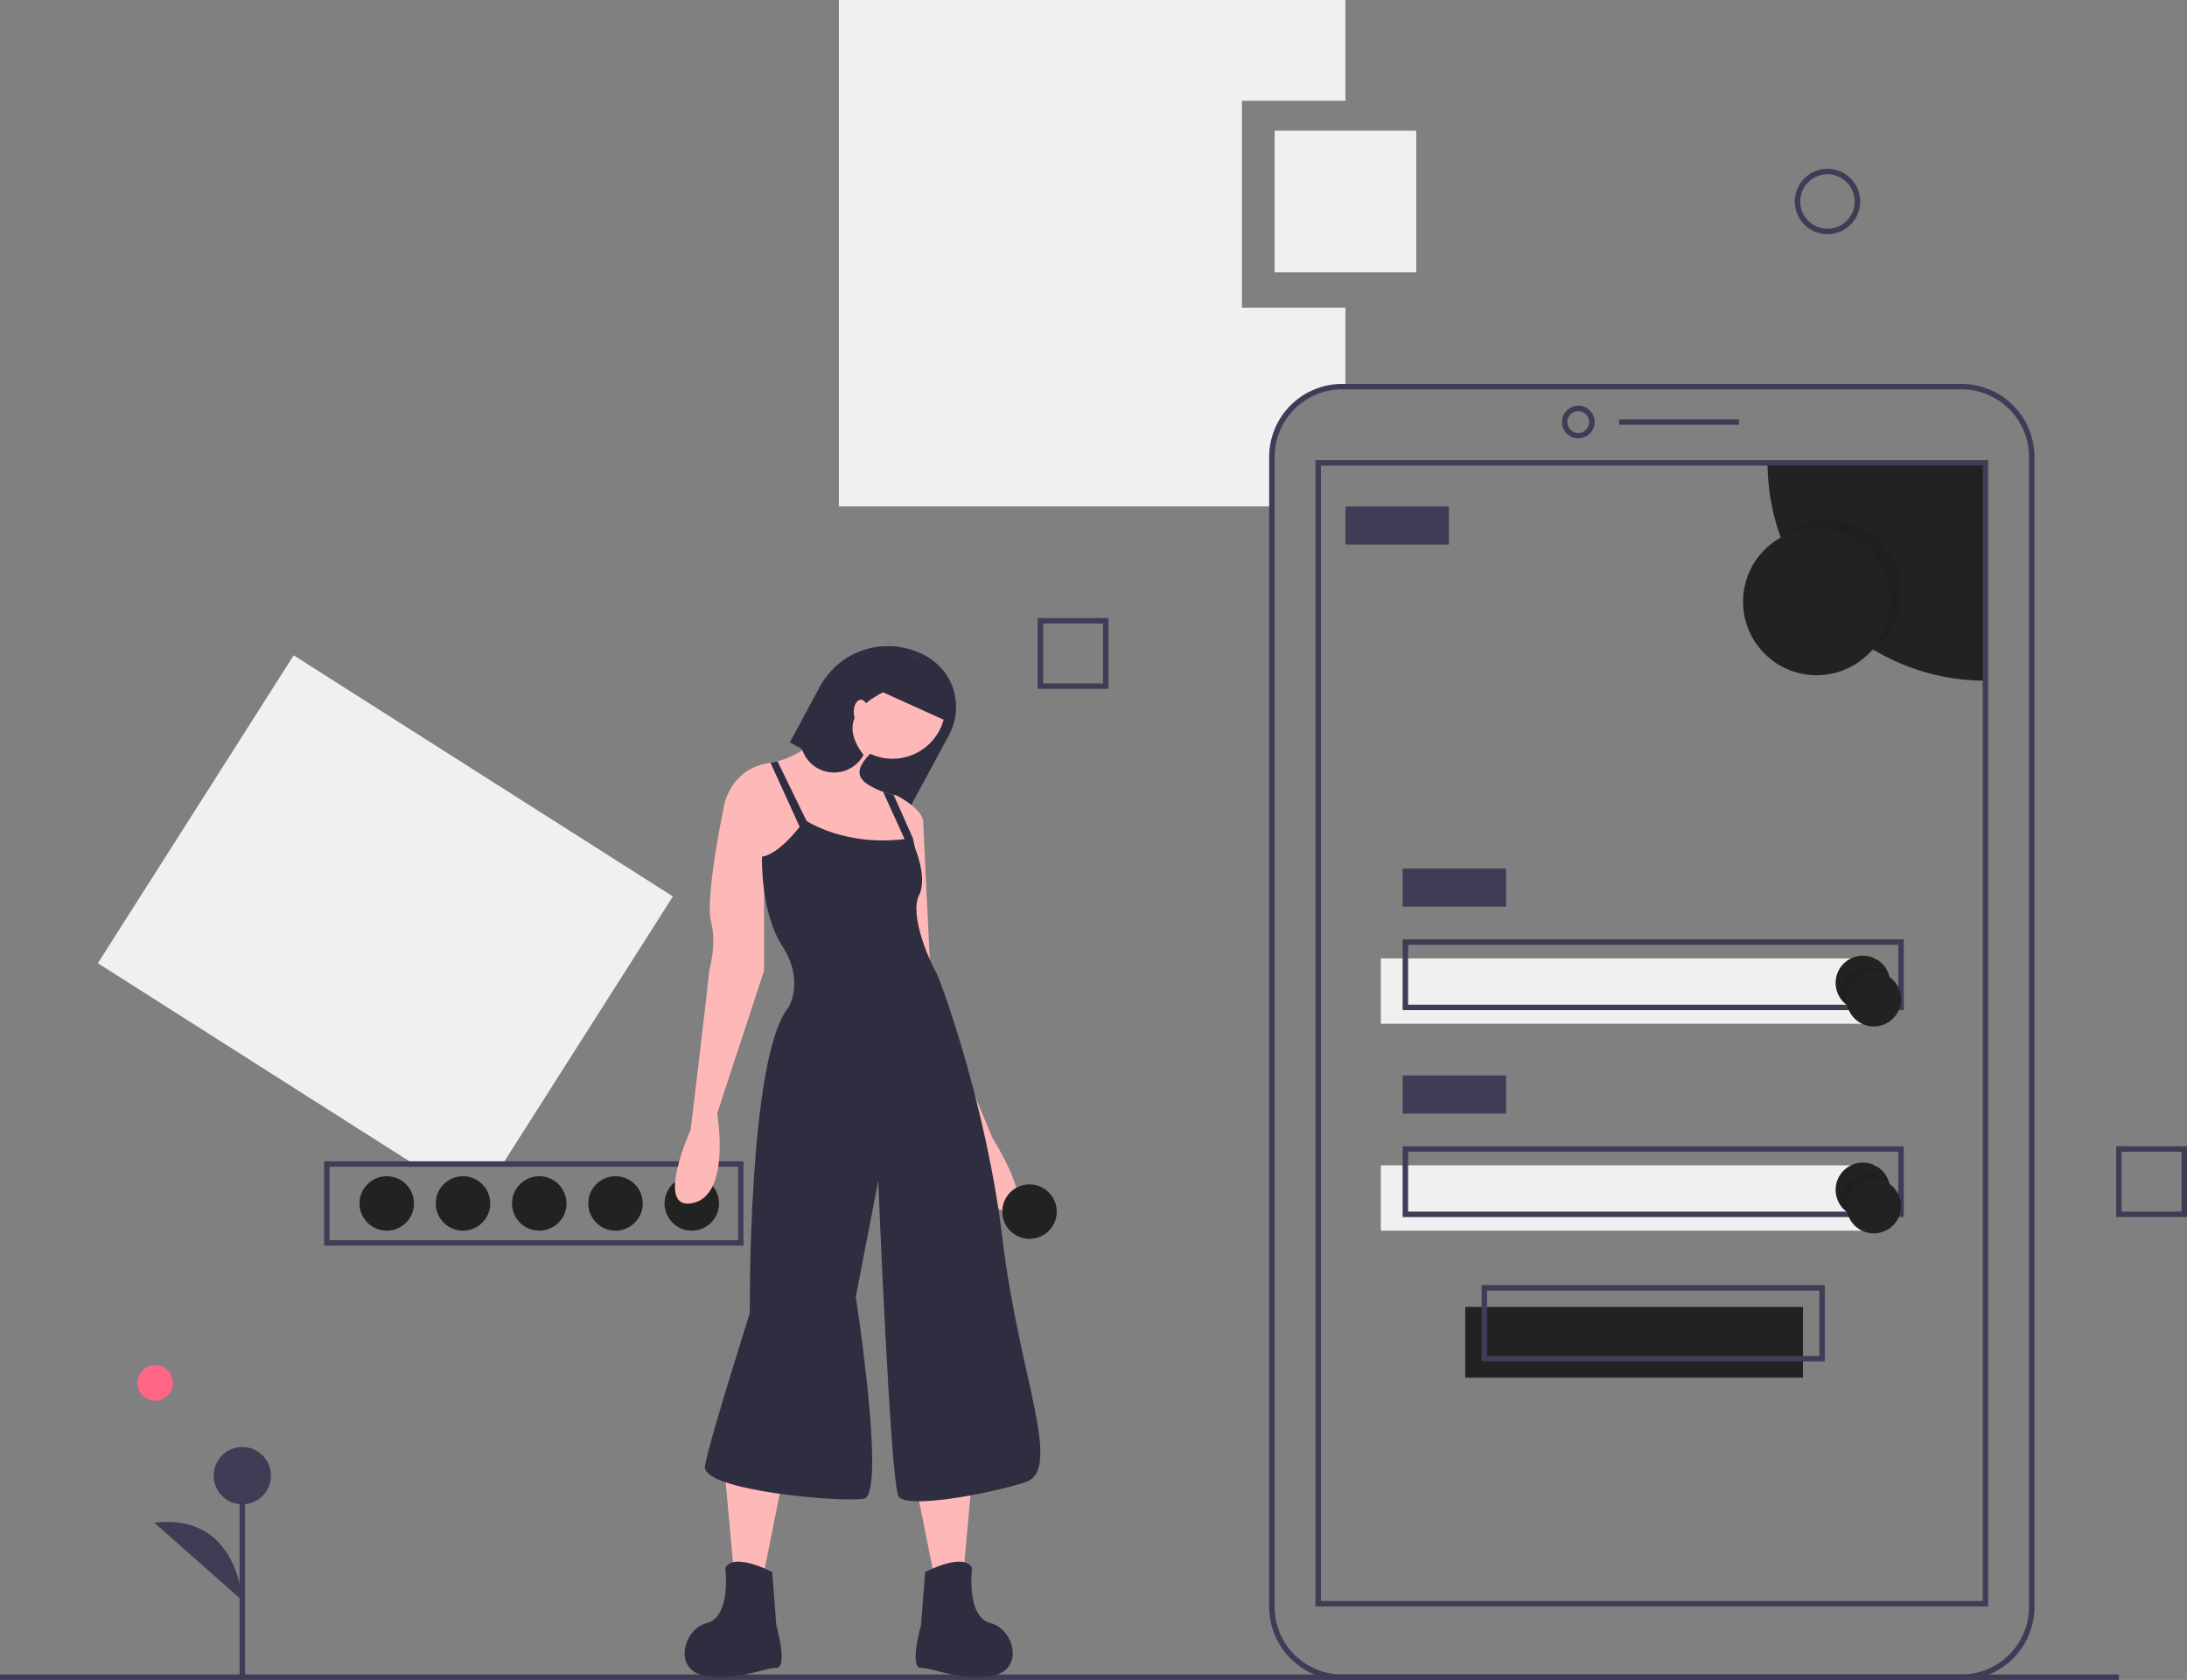 <svg data-name="Layer 1" xmlns="http://www.w3.org/2000/svg" width="803" height="617"><rect width="100%" height="100%" fill="#808080" stroke="none"/><path fill="#f0f0f0" d="M184.898 427l62.171-97.769-139.234-88.537-71.904 113.075L151.095 427h33.803z"/><path d="M273 457.5H119v-31h154zm-152-2h150v-27H121z" fill="#3f3d56"/><circle cx="254" cy="442" r="10" fill="#222"/><circle cx="226" cy="442" r="10" fill="#222"/><circle cx="198" cy="442" r="10" fill="#222"/><circle cx="170" cy="442" r="10" fill="#222"/><circle cx="142" cy="442" r="10" fill="#222"/><path d="M456 113V37h38V0H308v186h159v-18.186A25.814 25.814 0 0 1 492.814 142H494v-29z" fill="#f0f0f0"/><path fill="#222" d="M538 480h124v26H538z"/><path fill="#f0f0f0" d="M507 352h182v24H507z"/><path fill="#3f3d56" d="M0 615h778v2H0z"/><path d="M720.186 617H492.814A26.845 26.845 0 0 1 466 590.186V167.814A26.845 26.845 0 0 1 492.814 141h227.372A26.845 26.845 0 0 1 747 167.814v422.372A26.845 26.845 0 0 1 720.186 617zM492.814 143A24.843 24.843 0 0 0 468 167.814v422.372A24.843 24.843 0 0 0 492.814 615h227.372A24.843 24.843 0 0 0 745 590.186V167.814A24.843 24.843 0 0 0 720.186 143z" fill="#3f3d56"/><path d="M579.5 161a6 6 0 1 1 6-6 6.007 6.007 0 0 1-6 6zm0-10a4 4 0 1 0 4 4 4.004 4.004 0 0 0-4-4zM594.5 154h44v2h-44z" fill="#3f3d56"/><path d="M729 170v80a80.004 80.004 0 0 1-80-80z" fill="#222"/><path d="M730 590H483V169h247zm-245-2h243V171H485z" fill="#3f3d56"/><circle cx="671" cy="218" r="27" opacity=".1"/><circle cx="667" cy="221" r="27" fill="#222"/><path fill="#3f3d56" d="M494 186h38v14h-38zM515 319h38v14h-38zM699 371H515v-26h184zm-182-2h180v-22H517z"/><path fill="#f0f0f0" d="M507 428h182v24H507z"/><path fill="#3f3d56" d="M515 395h38v14h-38zM699 447H515v-26h184zm-182-2h180v-22H517zM670 500H544v-28h126zm-124-2h122v-24H546z"/><path d="M694 361a10 10 0 0 1-17.71 6.37l-.01-.01a10 10 0 1 1 17.43-8.73.01.01 0 0 0 .01.01A10.227 10.227 0 0 1 694 361z" fill="#222"/><path d="M694 361a10 10 0 0 1-17.71 6.37l-.01-.01A10.228 10.228 0 0 1 676 365a10 10 0 0 1 17.71-6.37.01.01 0 0 0 .01.01A10.227 10.227 0 0 1 694 361z" opacity=".1"/><circle cx="688" cy="367" r="10" fill="#222"/><path d="M694 437a10 10 0 0 1-17.71 6.37l-.01-.01a10 10 0 1 1 17.43-8.73.01.01 0 0 0 .01.01A10.227 10.227 0 0 1 694 437z" fill="#222"/><path d="M694 437a10 10 0 0 1-17.71 6.37l-.01-.01A10.228 10.228 0 0 1 676 441a10 10 0 0 1 17.71-6.37.01.01 0 0 0 .01.01A10.227 10.227 0 0 1 694 437z" opacity=".1"/><circle cx="688" cy="443" r="10" fill="#222"/><path fill="#f0f0f0" d="M468 48h52v52h-52z"/><path d="M671 86a12 12 0 1 1 12-12 12.013 12.013 0 0 1-12 12zm0-22a10 10 0 1 0 10 10 10.011 10.011 0 0 0-10-10zM407 253h-26v-26h26zm-24-2h22v-22h-22zM803 447h-26v-26h26zm-24-2h22v-22h-22z" fill="#3f3d56"/><path d="M290.003 272.666l4.461 2.404 15.183 8.182 24.51 13.206 14.284-26.502a21.525 21.525 0 0 0-8.744-29.189 28.59 28.59 0 0 0-33.382 4.53l-.007.007a28.623 28.623 0 0 0-5.375 7.075z" fill="#2f2e41"/><path fill="#ffb8b8" d="M356.9 542.937l-2.994 32.939-11.23 1.497-7.486-37.431 21.71 2.995z"/><path d="M339.682 577.373s14.224-7.486 17.218-1.497c0 0-2.246 17.967 6.738 20.213s12.726 17.967 0 19.465-20.962-2.995-25.454-2.995 0-15.721 0-15.721z" fill="#2f2e41"/><path fill="#ffb8b8" d="M266.316 542.937l2.995 32.939 11.229 1.497 7.486-37.431-21.71 2.995z"/><path d="M283.534 577.373s-14.224-7.486-17.218-1.497c0 0 2.246 17.967-6.738 20.213s-12.726 17.967 0 19.465 20.962-2.995 25.454-2.995 0-15.721 0-15.721z" fill="#2f2e41"/><circle cx="327.704" cy="259.206" r="19.464" fill="#ffb8b8"/><path d="M265.567 297.386l15.722 24.705 18.715-1.497 30.694 2.246s2.897-5.795 5.263-11.432a44.285 44.285 0 0 0 2.972-8.781c.749-5.24-9.732-10.481-9.732-10.481s-.412-.075-1.1-.24a43.05 43.05 0 0 1-3.864-1.1c-3.48-1.183-7.666-3.19-8.512-6.146-1.497-5.24 9.733-12.727 9.733-12.727l-13.476-12.727s-11.97 16.627-26.509 20.415a23.155 23.155 0 0 1-2.56.524l-.127.023c-15.721 2.246-17.219 17.218-17.219 17.218z" fill="#ffb8b8"/><path d="M273.802 290.649l-8.235 6.737s-6.737 32.191-4.491 41.175-.749 17.218-.749 18.716-6.738 57.644-6.738 57.644-13.475 29.945.749 26.95 8.983-32.939 8.983-32.939l17.219-52.404v-44.17zM332.944 296.638l5.989 4.491 2.995 62.885 22.458 53.901s16.47 26.202 5.99 26.951-17.219-26.95-17.219-26.95l-20.213-51.656-2.995-50.158z" fill="#ffb8b8"/><path d="M295.513 301.13s14.972 10.48 38.928 6.737c0 0 6.738 13.475 2.995 20.962s4.492 25.453 5.989 27.699 18.715 48.66 24.705 98.819 22.458 84.595 8.234 89.087-43.42 9.732-46.415 5.24-7.486-116.037-7.486-116.037l-8.235 42.672s11.23 72.617 2.995 74.114-59.89-2.995-58.393-11.978 16.47-56.147 16.47-56.147-.75-94.328 14.223-112.295c0 0 5.99-9.732-2.245-22.459s-7.487-32.94-7.487-32.94 5.99 0 15.722-13.475z" fill="#2f2e41"/><path fill="#2f2e41" d="M282.913 280.145l12.6 27.722 2.994-1.497-13.034-26.749-2.56.524zM324.237 290.806l9.456 20.804 2.268-.202-.771-3.541-7.09-15.96a43.05 43.05 0 0 1-3.863-1.101zM294.464 275.07a12.323 12.323 0 0 0 22.61 2.2c-9.471-12.382-1.348-20.16 14.036-26.044a12.312 12.312 0 0 0-1.325-13.655 28.687 28.687 0 0 0-23.47 7.726l-.007.007-10.93 20.273a12.264 12.264 0 0 0-.914 9.493z"/><ellipse cx="316.1" cy="261.452" rx="2.62" ry="4.492" fill="#ffb8b8"/><path d="M323.908 254.123l22.504 10.196 4.125-9.103a21.563 21.563 0 0 0-4.342-9.081l-15.49-7.015z" fill="#2f2e41"/><circle cx="378" cy="445" r="10" fill="#222"/><circle cx="56.957" cy="507.911" r="6.535" fill="#ff6584"/><path fill="#3f3d56" d="M87.975 541.973h2v74.411h-2z"/><circle cx="88.975" cy="541.972" r="10.523" fill="#3f3d56"/><path d="M88.975 587.834s-1.503-32.332-32.32-28.574" fill="#3f3d56"/></svg>